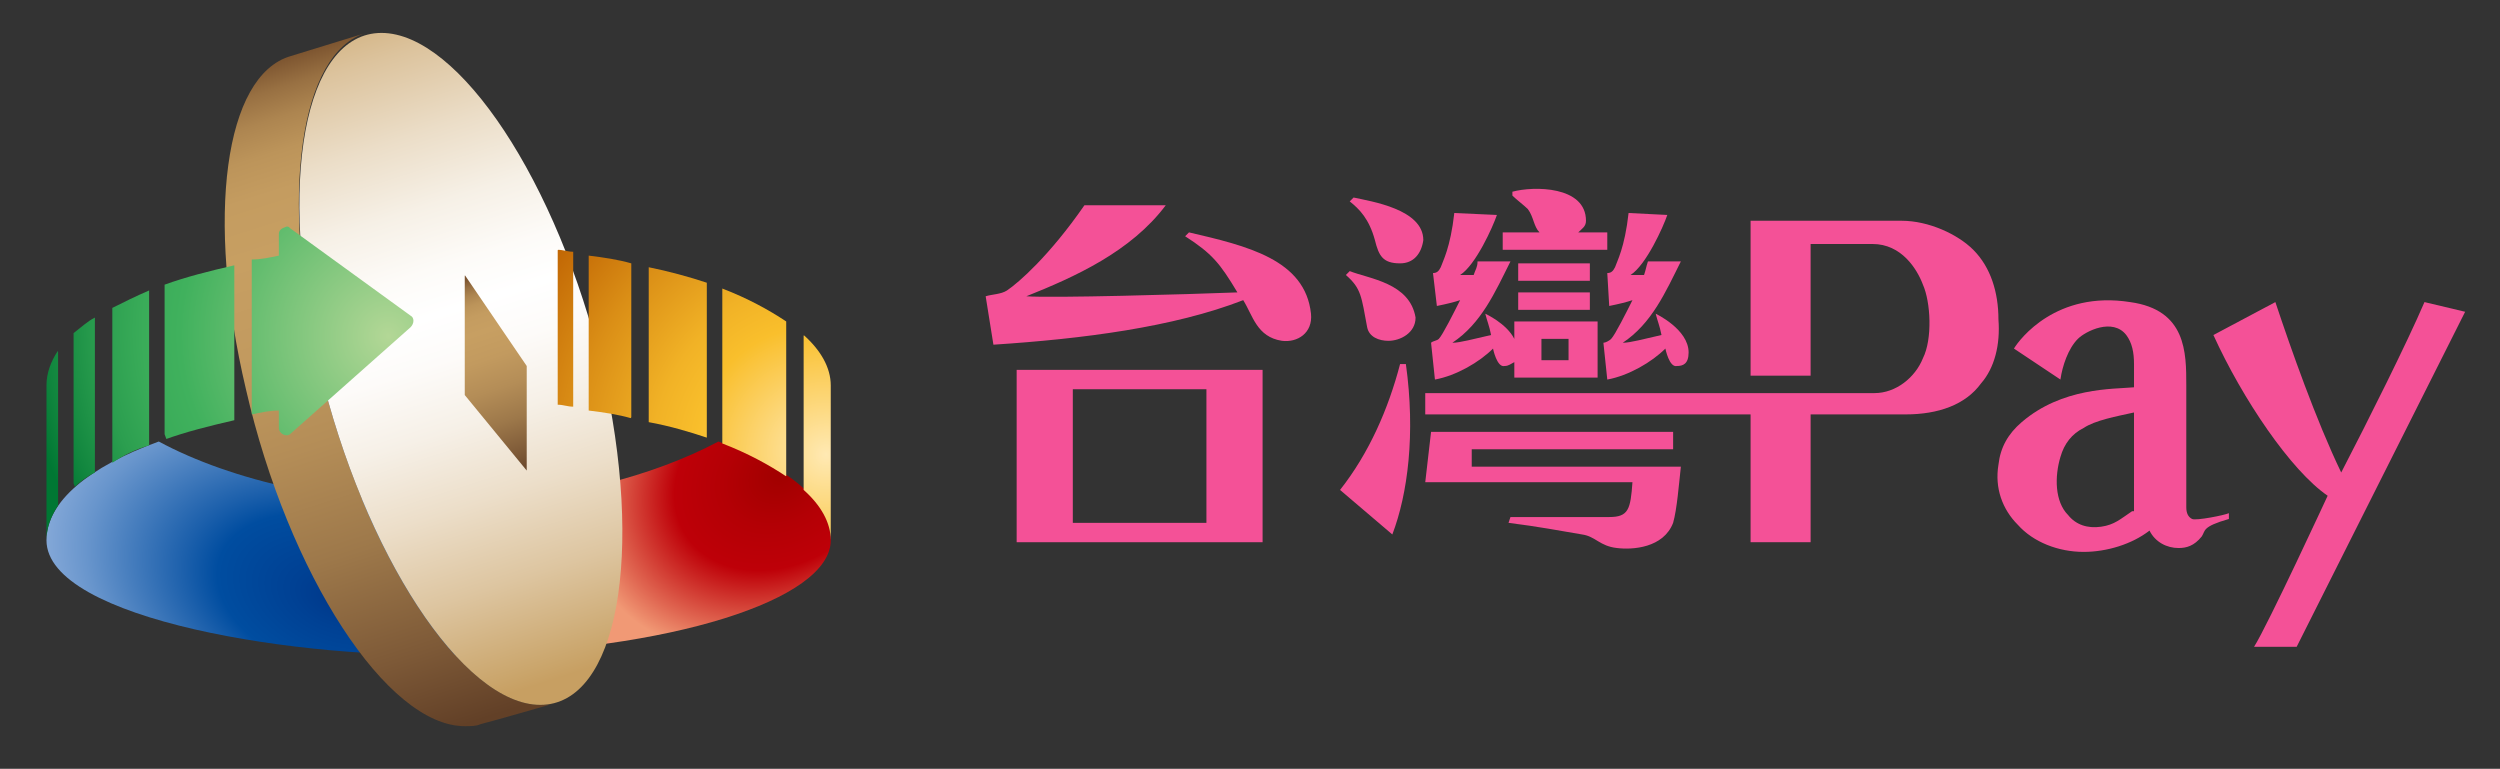 <?xml version="1.0" encoding="utf-8"?>
<!-- Generator: Adobe Illustrator 27.6.1, SVG Export Plug-In . SVG Version: 6.00 Build 0)  -->
<svg version="1.1" id="圖層_1" xmlns="http://www.w3.org/2000/svg" xmlns:xlink="http://www.w3.org/1999/xlink" x="0px" y="0px"
	 viewBox="0 0 129.1 39.7" style="enable-background:new 0 0 129.1 39.7;" xml:space="preserve">
<rect x="0" y="0" width="129.1" height="39.7" fill="#333333" stroke="none"/>
<style type="text/css">
	.st0{fill:#F45197;}
	
		.st1{clip-path:url(#SVGID_00000116197703209721048980000002778265250861267873_);fill:url(#SVGID_00000153672549072423439730000003996941883174478742_);}
	
		.st2{clip-path:url(#SVGID_00000088819170029559257040000003357773824284861575_);fill:url(#SVGID_00000150825496582417099090000018319223927006069636_);}
	
		.st3{clip-path:url(#SVGID_00000065068039184345408210000003093039334548050865_);fill:url(#SVGID_00000044892454139239446590000002750683466662222261_);}
	
		.st4{clip-path:url(#SVGID_00000113342194347409764960000000417551790417297060_);fill:url(#SVGID_00000060011539404065339950000013628751160657604527_);}
	
		.st5{clip-path:url(#SVGID_00000039131351097128216340000001351255184937488777_);fill:url(#SVGID_00000026137282949362842490000003639535287966836870_);}
	
		.st6{clip-path:url(#SVGID_00000183212255224298941720000008378327695980257962_);fill:url(#SVGID_00000158013344520217048870000015005286752914107025_);}
	
		.st7{clip-path:url(#SVGID_00000147926347683330226560000004035896610354291862_);fill:url(#SVGID_00000156578054243367114700000013461392691113846691_);}
	
		.st8{clip-path:url(#SVGID_00000029024530702563355960000002073247855030841502_);fill:url(#SVGID_00000047038057227249965740000002829116853178508696_);}
	
		.st9{clip-path:url(#SVGID_00000124153802557507025200000006726587378503792294_);fill:url(#SVGID_00000045600084848212066990000006351041679480290479_);}
	
		.st10{clip-path:url(#SVGID_00000116953350155095162180000007860295457853107087_);fill:url(#SVGID_00000075130911096581114800000015292610530829827763_);}
	
		.st11{clip-path:url(#SVGID_00000036966364606225553760000018393307430589370502_);fill:url(#SVGID_00000087387857079109126480000015073944903219548578_);}
	
		.st12{clip-path:url(#SVGID_00000099663977821358162450000006772901510316450750_);fill:url(#SVGID_00000066485436000417291670000014551156574670961285_);}
	
		.st13{clip-path:url(#SVGID_00000088855051700314487120000008642297674746877844_);fill:url(#SVGID_00000169529197114868887570000003703841745531878049_);}
	
		.st14{clip-path:url(#SVGID_00000137100380515117296610000013993636850170816148_);fill:url(#SVGID_00000099646190963715310710000008369114731775948170_);}
	
		.st15{clip-path:url(#SVGID_00000029036147314728428540000006870998348246876084_);fill:url(#SVGID_00000032635022291321407390000015328040287170323886_);}
</style>
<g>
	<g>
		<path class="st0" d="M113.2,26.8c-0.2-0.1-0.3-0.3-0.3-0.6v-6.3c0-1.7,0-3.9-2.9-4.3c-3.8-0.6-5.7,1.9-6,2.4l2.4,1.6
			c0.1-0.7,0.4-1.6,0.9-2.1c0.4-0.4,1.8-1.1,2.5-0.2c0.3,0.4,0.4,0.9,0.4,1.5V20c-1.1,0.1-3.7,0-5.8,1.8c-0.7,0.6-1.1,1.3-1.2,2.2
			c-0.2,1.2,0.2,2.3,1,3.1c0.8,0.9,2.1,1.4,3.4,1.4c1.2,0,2.5-0.4,3.4-1.1c0.3,0.6,0.9,0.9,1.5,0.9c0.4,0,0.8-0.1,1.2-0.6
			c0.2-0.3,0-0.5,1.4-0.9v-0.3C114.9,26.6,113.4,26.9,113.2,26.8 M110.1,26.4c-0.6,0.4-0.9,0.7-1.6,0.8c-0.7,0.1-1.3-0.1-1.7-0.6
			c-0.7-0.7-0.7-2-0.4-3c0.2-0.7,0.6-1.2,1.2-1.5c0.6-0.4,1.7-0.6,2.6-0.8V26.4z"/>
		<path class="st0" d="M125.2,15.6c-0.9,2.1-2.9,6.1-4.3,8.8c-1.3-2.7-2.6-6.4-3.4-8.8l-3.2,1.7c1.5,3.3,4,7,5.9,8.3
			c0,0-3.1,6.7-3.8,7.8h2.2l8.7-17.3L125.2,15.6z"/>
		<path class="st0" d="M72.3,18.8c-0.6,2.3-1.6,4.6-3.1,6.5l2.7,2.3c0.8-2.1,1.2-5.2,0.7-8.8L72.3,18.8z"/>
		<path class="st0" d="M69.7,14l-0.2,0.2c0.8,0.7,0.8,1.1,1.1,2.7c0.1,0.5,0.6,0.7,1.1,0.7c0.6,0,1.4-0.4,1.4-1.2
			C72.8,14.6,70.7,14.4,69.7,14"/>
		<path class="st0" d="M76,23.2h10.4v-0.9H73.9l-0.3,2.6h10.7c-0.1,1.4-0.2,1.8-1.2,1.8c-0.8,0-4.2,0-5.1,0l-0.1,0.3
			c1.6,0.2,2.6,0.4,3.8,0.6c0.7,0.1,0.9,0.6,1.8,0.7c0.8,0.1,2.4,0,2.9-1.3c0.2-0.7,0.3-2,0.4-2.9H76L76,23.2z"/>
		<path class="st0" d="M69.9,10.2l-0.2,0.2c0.5,0.4,1,0.9,1.3,2c0.2,0.8,0.4,1.2,1.3,1.2c0.7,0,1.1-0.5,1.2-1.2
			C73.5,10.8,70.8,10.4,69.9,10.2"/>
		<path class="st0" d="M103.2,16.5c0-1.4-0.4-2.7-1.3-3.6c-0.8-0.8-2.3-1.5-3.7-1.5h-7.8v8h3.1v-6.8h3.2c1.5,0,2.3,1.3,2.6,2.1
			c0.4,0.9,0.5,2.8,0,3.8c-0.4,1-1.4,1.8-2.5,1.8H73.6v1.1h16.8V28h3.1v-6.6h4.9c1.7,0,3.1-0.5,3.9-1.6
			C103,19,103.3,17.8,103.2,16.5"/>
		<path class="st0" d="M83,12h-1.5c0.2-0.2,0.4-0.3,0.4-0.6c0-1.8-2.7-1.8-3.8-1.5l0,0.2c0.2,0.2,0.6,0.5,0.8,0.7
			c0.3,0.4,0.3,0.9,0.6,1.2h-1.9v0.9H83V12z"/>
		<rect x="78.4" y="15.1" class="st0" width="3.7" height="0.9"/>
		<rect x="78.4" y="13.6" class="st0" width="3.7" height="0.9"/>
		<path class="st0" d="M83.1,15.8c0.5-0.1,0.9-0.2,1.2-0.3c-0.3,0.6-0.9,1.8-1.1,2c-0.1,0.1-0.3,0.2-0.4,0.2l0.2,1.9
			c1.1-0.2,2.3-0.9,3-1.6c0,0,0.2,1,0.6,0.9c0.3,0,0.6-0.1,0.6-0.7c0-1.2-1.7-2-1.7-2c0.1,0.4,0.2,0.6,0.3,1.1
			c-0.9,0.2-1.6,0.4-2,0.4c1.5-1,2.2-2.6,3-4.2h-1.7c-0.1,0.3-0.1,0.4-0.2,0.7c-0.4,0-0.3,0-0.7,0c0.8-0.5,1.7-2.5,1.9-3.1L84.1,11
			c-0.2,1.8-0.6,2.5-0.7,2.8c-0.1,0.2-0.2,0.3-0.4,0.3L83.1,15.8z"/>
		<path class="st0" d="M73.9,17.7l0.2,1.9c1.1-0.2,2.3-0.9,3-1.6c0,0,0.2,1,0.6,0.9c0.2,0,0.3-0.1,0.5-0.2v0.8h4.3v-2.9h-4.3v0.9
			c-0.4-0.8-1.5-1.3-1.5-1.3c0.1,0.4,0.2,0.6,0.3,1.1c-0.9,0.2-1.6,0.4-2,0.4c1.5-1,2.2-2.6,3-4.2h-1.7c0,0.3-0.1,0.4-0.2,0.7
			c-0.4,0-0.3,0-0.7,0c0.8-0.5,1.7-2.5,1.9-3.1L75.1,11c-0.2,1.8-0.6,2.5-0.7,2.8c-0.1,0.2-0.2,0.3-0.4,0.3l0.2,1.7
			c0.5-0.1,0.9-0.2,1.2-0.3c-0.3,0.6-0.9,1.8-1.1,2C74.2,17.6,74,17.6,73.9,17.7 M79.6,17.5H81v1.1h-1.4V17.5z"/>
		<path class="st0" d="M61.4,12l-0.2,0.2c1.4,0.9,1.8,1.4,2.7,2.9c-2.6,0.1-9.6,0.3-10.9,0.2c2.5-1,5.4-2.3,7.2-4.7h-4.2
			c-1.8,2.6-3.4,4-4,4.4c-0.3,0.2-0.8,0.2-1.1,0.3l0.4,2.5c4.6-0.3,9.3-0.9,12.9-2.3c0.5,0.8,0.7,1.9,2,2.1c0.8,0.1,1.6-0.4,1.5-1.4
			C67.4,13.4,64.4,12.7,61.4,12"/>
		<path class="st0" d="M52.5,28h12.7v-8.9H52.5V28z M55.4,20.1h6.9V27h-6.9V20.1z"/>
	</g>
	<g>
		<g>
			<defs>
				<path id="SVGID_1_" d="M24,26v7.8c10.5-0.2,18.9-2.8,18.9-5.9c0-2-2.2-3.8-5.8-5.1C33.7,24.6,29.1,25.8,24,26"/>
			</defs>
			<clipPath id="SVGID_00000149377334910439691200000002392910601709476539_">
				<use xlink:href="#SVGID_1_"  style="overflow:visible;"/>
			</clipPath>
			
				<radialGradient id="SVGID_00000167392013531531234020000006678781073762087865_" cx="-241.143" cy="457.521" r="1.073" gradientTransform="matrix(-8.646 5.291 -4.157 -6.793 -142.669 4408.361)" gradientUnits="userSpaceOnUse">
				<stop  offset="0" style="stop-color:#A30000"/>
				<stop  offset="3.394870e-02" style="stop-color:#A30000"/>
				<stop  offset="0.296" style="stop-color:#B40005"/>
				<stop  offset="0.536" style="stop-color:#BE0008"/>
				<stop  offset="0.85" style="stop-color:#E06651"/>
				<stop  offset="1" style="stop-color:#F19975"/>
			</radialGradient>
			
				<polygon style="clip-path:url(#SVGID_00000149377334910439691200000002392910601709476539_);fill:url(#SVGID_00000167392013531531234020000006678781073762087865_);" points="
				37.7,14.4 19.1,25.8 29.1,42.1 47.8,30.8 			"/>
		</g>
		<g>
			<defs>
				<path id="SVGID_00000008864261818314254350000016518931980736659855_" d="M2.4,27.9c0,4.1,13.2,6.2,21.6,5.9V26
					c-6.3,0.2-12.1-1.2-15.8-3.2C4.6,24.1,2.4,25.9,2.4,27.9"/>
			</defs>
			<clipPath id="SVGID_00000078733732772917443620000005045358860217613185_">
				<use xlink:href="#SVGID_00000008864261818314254350000016518931980736659855_"  style="overflow:visible;"/>
			</clipPath>
			
				<radialGradient id="SVGID_00000004515007234593090120000017051492923322332845_" cx="-219.385" cy="447.078" r="1.073" gradientTransform="matrix(-14.063 -4.645 2.905 -8.796 -4366.49 2944.294)" gradientUnits="userSpaceOnUse">
				<stop  offset="0" style="stop-color:#00388A"/>
				<stop  offset="0.155" style="stop-color:#004194"/>
				<stop  offset="0.408" style="stop-color:#004DA0"/>
				<stop  offset="0.516" style="stop-color:#1B5FAB"/>
				<stop  offset="0.847" style="stop-color:#6895CC"/>
				<stop  offset="1" style="stop-color:#87AAD9"/>
			</radialGradient>
			
				<polygon style="clip-path:url(#SVGID_00000078733732772917443620000005045358860217613185_);fill:url(#SVGID_00000004515007234593090120000017051492923322332845_);" points="
				27.4,23.9 4.5,16.3 -1,32.9 21.9,40.5 			"/>
		</g>
		<g>
			<defs>
				<path id="SVGID_00000096754675581700624410000016080934903899974571_" d="M15,2.9c-3.4,1-4.4,8.3-2.3,17.2
					C14.9,29.7,20,37.5,24,37.5c0.3,0,0.6,0,0.8-0.1c0.8-0.2,3.9-1.1,3.9-1.1c0,0,0,0,0,0c-0.3,0.1-0.5,0.1-0.8,0.1
					c-4,0-9.1-7.8-11.4-17.4c-2.1-8.9-1-16.3,2.4-17.3l0,0L15,2.9z"/>
			</defs>
			<clipPath id="SVGID_00000070833422528646815730000003109992144745707454_">
				<use xlink:href="#SVGID_00000096754675581700624410000016080934903899974571_"  style="overflow:visible;"/>
			</clipPath>
			
				<linearGradient id="SVGID_00000176750298665094700010000008368105825832028074_" gradientUnits="userSpaceOnUse" x1="-242.19" y1="416.584" x2="-241.117" y2="416.584" gradientTransform="matrix(10.151 31.487 -31.487 10.151 15589.795 3400.218)">
				<stop  offset="0" style="stop-color:#7C5430"/>
				<stop  offset="8.758803e-04" style="stop-color:#7D5530"/>
				<stop  offset="3.913368e-02" style="stop-color:#987042"/>
				<stop  offset="8.057296e-02" style="stop-color:#AD8550"/>
				<stop  offset="0.127" style="stop-color:#BC945A"/>
				<stop  offset="0.182" style="stop-color:#C49C60"/>
				<stop  offset="0.265" style="stop-color:#C79F62"/>
				<stop  offset="0.398" style="stop-color:#C29A5F"/>
				<stop  offset="0.55" style="stop-color:#B48D57"/>
				<stop  offset="0.713" style="stop-color:#9D784A"/>
				<stop  offset="0.882" style="stop-color:#7D5937"/>
				<stop  offset="1" style="stop-color:#624027"/>
			</linearGradient>
			
				<polygon style="clip-path:url(#SVGID_00000070833422528646815730000003109992144745707454_);fill:url(#SVGID_00000176750298665094700010000008368105825832028074_);" points="
				0.1,5.1 12.2,42.8 39.1,34.1 27,-3.5 			"/>
		</g>
		<g>
			<defs>
				<path id="SVGID_00000114757882291678199030000018419004854701347246_" d="M16.5,19c2.3,9.6,7.4,17.4,11.4,17.4
					c4,0,5.4-7.8,3.2-17.4C28.8,9.4,23.7,1.7,19.7,1.7C15.7,1.7,14.3,9.4,16.5,19"/>
			</defs>
			<clipPath id="SVGID_00000091703973228373573300000006928266199494103428_">
				<use xlink:href="#SVGID_00000114757882291678199030000018419004854701347246_"  style="overflow:visible;"/>
			</clipPath>
			
				<linearGradient id="SVGID_00000052814044023590357390000004520112085657581458_" gradientUnits="userSpaceOnUse" x1="-241.062" y1="416.645" x2="-239.988" y2="416.645" gradientTransform="matrix(11.373 35.368 -35.368 11.373 17494.441 3785.595)">
				<stop  offset="0" style="stop-color:#C79F62"/>
				<stop  offset="1.383310e-02" style="stop-color:#C79F62"/>
				<stop  offset="2.289795e-02" style="stop-color:#C9A267"/>
				<stop  offset="0.136" style="stop-color:#DCC39D"/>
				<stop  offset="0.242" style="stop-color:#EBDDC7"/>
				<stop  offset="0.336" style="stop-color:#F6F0E6"/>
				<stop  offset="0.417" style="stop-color:#FDFBF8"/>
				<stop  offset="0.474" style="stop-color:#FFFFFF"/>
				<stop  offset="0.535" style="stop-color:#FDFBF9"/>
				<stop  offset="0.622" style="stop-color:#F6F0E7"/>
				<stop  offset="0.722" style="stop-color:#ECDEC9"/>
				<stop  offset="0.834" style="stop-color:#DDC5A0"/>
				<stop  offset="0.952" style="stop-color:#CAA56B"/>
				<stop  offset="0.972" style="stop-color:#C79F62"/>
				<stop  offset="1" style="stop-color:#C79F62"/>
			</linearGradient>
			
				<polygon style="clip-path:url(#SVGID_00000091703973228373573300000006928266199494103428_);fill:url(#SVGID_00000052814044023590357390000004520112085657581458_);" points="
				4.1,4.9 16,41.9 43.4,33.1 31.5,-3.9 			"/>
		</g>
		<g>
			<defs>
				<polygon id="SVGID_00000160879109314344004260000017457914288803545217_" points="24,20.4 27.2,24.3 27.2,18.9 24,14.2 				"/>
			</defs>
			<clipPath id="SVGID_00000146496921109578288520000004305408091124402871_">
				<use xlink:href="#SVGID_00000160879109314344004260000017457914288803545217_"  style="overflow:visible;"/>
			</clipPath>
			
				<linearGradient id="SVGID_00000164482085066556323710000006268996581523337389_" gradientUnits="userSpaceOnUse" x1="-265.918" y1="415.458" x2="-264.845" y2="415.458" gradientTransform="matrix(3.096 9.416 -9.416 3.096 4759.182 1232.081)">
				<stop  offset="0" style="stop-color:#7C5430"/>
				<stop  offset="8.758803e-04" style="stop-color:#7D5530"/>
				<stop  offset="3.913368e-02" style="stop-color:#987042"/>
				<stop  offset="8.057296e-02" style="stop-color:#AD8550"/>
				<stop  offset="0.127" style="stop-color:#BC945A"/>
				<stop  offset="0.182" style="stop-color:#C49C60"/>
				<stop  offset="0.265" style="stop-color:#C79F62"/>
				<stop  offset="0.398" style="stop-color:#C29A5F"/>
				<stop  offset="0.55" style="stop-color:#B48D57"/>
				<stop  offset="0.713" style="stop-color:#9D784A"/>
				<stop  offset="0.882" style="stop-color:#7D5937"/>
				<stop  offset="1" style="stop-color:#624027"/>
			</linearGradient>
			
				<polygon style="clip-path:url(#SVGID_00000146496921109578288520000004305408091124402871_);fill:url(#SVGID_00000164482085066556323710000006268996581523337389_);" points="
				21,15.2 24.3,25.3 30.2,23.3 26.9,13.3 			"/>
		</g>
		<g>
			<defs>
				<path id="SVGID_00000086691273702248246760000008612693882117305770_" d="M30.4,13.2v8c0.8,0.1,1.5,0.2,2.2,0.4l0,0v-8
					C31.9,13.4,31.2,13.3,30.4,13.2L30.4,13.2z"/>
			</defs>
			<clipPath id="SVGID_00000106147104110586711940000006714383794953442238_">
				<use xlink:href="#SVGID_00000086691273702248246760000008612693882117305770_"  style="overflow:visible;"/>
			</clipPath>
			
				<radialGradient id="SVGID_00000085972589866815140350000010289512323293596849_" cx="-217.57" cy="430.505" r="1.073" gradientTransform="matrix(-14.441 -8.897 8.897 -14.441 -6929.443 4304.587)" gradientUnits="userSpaceOnUse">
				<stop  offset="0" style="stop-color:#FFE9B3"/>
				<stop  offset="0.356" style="stop-color:#F9BF2C"/>
				<stop  offset="0.483" style="stop-color:#F1B226"/>
				<stop  offset="0.72" style="stop-color:#DA8E16"/>
				<stop  offset="1" style="stop-color:#BB5D00"/>
			</radialGradient>
			
				<polygon style="clip-path:url(#SVGID_00000106147104110586711940000006714383794953442238_);fill:url(#SVGID_00000085972589866815140350000010289512323293596849_);" points="
				36.4,15.5 31,12.2 26.7,19.3 32,22.5 			"/>
		</g>
		<g>
			<defs>
				<path id="SVGID_00000041990645281078131050000018075076227101296539_" d="M28.8,20.9c0.3,0,0.5,0.1,0.8,0.1v-8
					c-0.3,0-0.5-0.1-0.8-0.1V20.9z"/>
			</defs>
			<clipPath id="SVGID_00000111171693793948136850000002535574811633660550_">
				<use xlink:href="#SVGID_00000041990645281078131050000018075076227101296539_"  style="overflow:visible;"/>
			</clipPath>
			
				<radialGradient id="SVGID_00000063599569793229433330000006742766148030480316_" cx="-217.56" cy="430.514" r="1.073" gradientTransform="matrix(-14.437 -8.894 8.894 -14.437 -6927.371 4303.58)" gradientUnits="userSpaceOnUse">
				<stop  offset="0" style="stop-color:#FFE9B3"/>
				<stop  offset="0.356" style="stop-color:#F9BF2C"/>
				<stop  offset="0.483" style="stop-color:#F1B226"/>
				<stop  offset="0.72" style="stop-color:#DA8E16"/>
				<stop  offset="1" style="stop-color:#BB5D00"/>
			</radialGradient>
			
				<polygon style="clip-path:url(#SVGID_00000111171693793948136850000002535574811633660550_);fill:url(#SVGID_00000063599569793229433330000006742766148030480316_);" points="
				33.2,15.2 29,12.6 25.2,18.8 29.4,21.4 			"/>
		</g>
		<g>
			<defs>
				<path id="SVGID_00000072278183968838848350000014024091241314861711_" d="M41.5,17.3v8c0.9,0.8,1.4,1.7,1.4,2.6v-8
					C42.9,19,42.4,18.1,41.5,17.3z"/>
			</defs>
			<clipPath id="SVGID_00000178887783934271716050000005681880034108555184_">
				<use xlink:href="#SVGID_00000072278183968838848350000014024091241314861711_"  style="overflow:visible;"/>
			</clipPath>
			
				<radialGradient id="SVGID_00000117671316579207253450000003787973511207770524_" cx="-217.583" cy="430.483" r="1.073" gradientTransform="matrix(-14.454 -8.905 8.905 -14.454 -6935.733 4308.044)" gradientUnits="userSpaceOnUse">
				<stop  offset="0" style="stop-color:#FFE9B3"/>
				<stop  offset="0.356" style="stop-color:#F9BF2C"/>
				<stop  offset="0.483" style="stop-color:#F1B226"/>
				<stop  offset="0.72" style="stop-color:#DA8E16"/>
				<stop  offset="1" style="stop-color:#BB5D00"/>
			</radialGradient>
			
				<polygon style="clip-path:url(#SVGID_00000178887783934271716050000005681880034108555184_);fill:url(#SVGID_00000117671316579207253450000003787973511207770524_);" points="
				47.6,20.2 41.9,16.7 36.7,25 42.5,28.5 			"/>
		</g>
		<g>
			<defs>
				<path id="SVGID_00000176747431953671931080000014592058501914108859_" d="M37.3,22.9c1.3,0.5,2.4,1.1,3.3,1.7v-8
					c-0.9-0.6-2-1.2-3.3-1.7V22.9z"/>
			</defs>
			<clipPath id="SVGID_00000121276267831123489920000001058475979549597063_">
				<use xlink:href="#SVGID_00000176747431953671931080000014592058501914108859_"  style="overflow:visible;"/>
			</clipPath>
			
				<radialGradient id="SVGID_00000156545665996190880000000000478551102813481149_" cx="-217.522" cy="430.514" r="1.073" gradientTransform="matrix(-14.439 -8.895 8.895 -14.439 -6927.915 4304.571)" gradientUnits="userSpaceOnUse">
				<stop  offset="0" style="stop-color:#FFE9B3"/>
				<stop  offset="0.356" style="stop-color:#F9BF2C"/>
				<stop  offset="0.483" style="stop-color:#F1B226"/>
				<stop  offset="0.72" style="stop-color:#DA8E16"/>
				<stop  offset="1" style="stop-color:#BB5D00"/>
			</radialGradient>
			
				<polygon style="clip-path:url(#SVGID_00000121276267831123489920000001058475979549597063_);fill:url(#SVGID_00000156545665996190880000000000478551102813481149_);" points="
				45,17.6 38.2,13.4 33,21.9 39.7,26 			"/>
		</g>
		<g>
			<defs>
				<path id="SVGID_00000047061399365841806170000017570926915087883959_" d="M33.5,13.8v8c1.1,0.2,2.1,0.5,3,0.8v0v-8
					C35.6,14.3,34.5,14,33.5,13.8z"/>
			</defs>
			<clipPath id="SVGID_00000085932394002857209270000008981150819225984949_">
				<use xlink:href="#SVGID_00000047061399365841806170000017570926915087883959_"  style="overflow:visible;"/>
			</clipPath>
			
				<radialGradient id="SVGID_00000157999193703680315110000015426687709880927660_" cx="-217.52" cy="430.472" r="1.071" gradientTransform="matrix(-14.438 -8.895 8.895 -14.438 -6927.116 4303.738)" gradientUnits="userSpaceOnUse">
				<stop  offset="0" style="stop-color:#FFE9B3"/>
				<stop  offset="0.356" style="stop-color:#F9BF2C"/>
				<stop  offset="0.483" style="stop-color:#F1B226"/>
				<stop  offset="0.72" style="stop-color:#DA8E16"/>
				<stop  offset="1" style="stop-color:#BB5D00"/>
			</radialGradient>
			
				<polygon style="clip-path:url(#SVGID_00000085932394002857209270000008981150819225984949_);fill:url(#SVGID_00000157999193703680315110000015426687709880927660_);" points="
				40.4,16.2 34.3,12.4 29.5,20.2 35.7,23.9 			"/>
		</g>
		<g>
			<defs>
				<path id="SVGID_00000102521222580095366690000013945780781697453986_" d="M3.8,17.2v8c0.3-0.3,0.7-0.6,1.1-0.8v-8l0,0
					C4.5,16.6,4.2,16.9,3.8,17.2"/>
			</defs>
			<clipPath id="SVGID_00000049204035414626010450000009193073997318029956_">
				<use xlink:href="#SVGID_00000102521222580095366690000013945780781697453986_"  style="overflow:visible;"/>
			</clipPath>
			
				<radialGradient id="SVGID_00000072973889246331165370000003247316911819354775_" cx="-233.548" cy="436.336" r="1.073" gradientTransform="matrix(-16.262 5.937 -5.937 -16.262 -1187.526 8499.177)" gradientUnits="userSpaceOnUse">
				<stop  offset="0" style="stop-color:#B3D796"/>
				<stop  offset="0.586" style="stop-color:#40B15D"/>
				<stop  offset="0.679" style="stop-color:#3AAC59"/>
				<stop  offset="0.798" style="stop-color:#2B9E4F"/>
				<stop  offset="0.93" style="stop-color:#11863E"/>
				<stop  offset="1" style="stop-color:#007733"/>
			</radialGradient>
			
				<polygon style="clip-path:url(#SVGID_00000049204035414626010450000009193073997318029956_);fill:url(#SVGID_00000072973889246331165370000003247316911819354775_);" points="
				4.8,16 1,17.4 4,25.5 7.8,24.1 			"/>
		</g>
		<g>
			<defs>
				<path id="SVGID_00000168112603680657895970000007196060215494918541_" d="M2.4,19.9v8c0-0.6,0.2-1.2,0.6-1.8v-8v0
					C2.6,18.7,2.4,19.3,2.4,19.9"/>
			</defs>
			<clipPath id="SVGID_00000051348173328723456750000001886391746909964449_">
				<use xlink:href="#SVGID_00000168112603680657895970000007196060215494918541_"  style="overflow:visible;"/>
			</clipPath>
			
				<radialGradient id="SVGID_00000064315956648514829470000009704693611118834832_" cx="-233.516" cy="436.354" r="1.073" gradientTransform="matrix(-16.25 5.933 -5.933 -16.25 -1186.02 8493.195)" gradientUnits="userSpaceOnUse">
				<stop  offset="0" style="stop-color:#B3D796"/>
				<stop  offset="0.586" style="stop-color:#40B15D"/>
				<stop  offset="0.679" style="stop-color:#3AAC59"/>
				<stop  offset="0.798" style="stop-color:#2B9E4F"/>
				<stop  offset="0.93" style="stop-color:#11863E"/>
				<stop  offset="1" style="stop-color:#007733"/>
			</radialGradient>
			
				<polygon style="clip-path:url(#SVGID_00000051348173328723456750000001886391746909964449_);fill:url(#SVGID_00000064315956648514829470000009704693611118834832_);" points="
				2.9,17.9 -0.8,19.2 2.4,28.1 6.2,26.7 			"/>
		</g>
		<g>
			<defs>
				<path id="SVGID_00000122719197863221640800000005867199167742135979_" d="M14.4,12.1v1.1c-0.5,0.1-0.9,0.2-1.4,0.2v8
					c0.5-0.1,0.9-0.2,1.4-0.2v0.9c0,0.3,0.4,0.5,0.6,0.3l6.2-5.5c0.2-0.2,0.2-0.5,0-0.6L15,11.8c-0.1-0.1-0.1-0.1-0.2-0.1
					C14.5,11.8,14.4,11.9,14.4,12.1"/>
			</defs>
			<clipPath id="SVGID_00000168099702945168085830000007635519861080576687_">
				<use xlink:href="#SVGID_00000122719197863221640800000005867199167742135979_"  style="overflow:visible;"/>
			</clipPath>
			
				<radialGradient id="SVGID_00000127748060648783117870000009786424649691612310_" cx="-233.539" cy="436.372" r="1.073" gradientTransform="matrix(-16.26 5.936 -5.936 -16.26 -1187.018 8499.025)" gradientUnits="userSpaceOnUse">
				<stop  offset="0" style="stop-color:#B3D796"/>
				<stop  offset="0.586" style="stop-color:#40B15D"/>
				<stop  offset="0.679" style="stop-color:#3AAC59"/>
				<stop  offset="0.798" style="stop-color:#2B9E4F"/>
				<stop  offset="0.93" style="stop-color:#11863E"/>
				<stop  offset="1" style="stop-color:#007733"/>
			</radialGradient>
			
				<polygon style="clip-path:url(#SVGID_00000168099702945168085830000007635519861080576687_);fill:url(#SVGID_00000127748060648783117870000009786424649691612310_);" points="
				20.4,9 9.5,13 14,25.3 24.9,21.3 			"/>
		</g>
		<g>
			<defs>
				<path id="SVGID_00000139277291909031459900000002855631666958740379_" d="M8.5,14.7v8c1.1-0.4,2.3-0.7,3.6-1v-8
					C10.8,14,9.6,14.3,8.5,14.7"/>
			</defs>
			<clipPath id="SVGID_00000142134030902695052620000004062087643210712474_">
				<use xlink:href="#SVGID_00000139277291909031459900000002855631666958740379_"  style="overflow:visible;"/>
			</clipPath>
			
				<radialGradient id="SVGID_00000146467759060497503910000012786823728237324193_" cx="-233.497" cy="436.374" r="1.072" gradientTransform="matrix(-16.247 5.931 -5.931 -16.247 -1185.377 8491.893)" gradientUnits="userSpaceOnUse">
				<stop  offset="0" style="stop-color:#B3D796"/>
				<stop  offset="0.586" style="stop-color:#40B15D"/>
				<stop  offset="0.679" style="stop-color:#3AAC59"/>
				<stop  offset="0.798" style="stop-color:#2B9E4F"/>
				<stop  offset="0.93" style="stop-color:#11863E"/>
				<stop  offset="1" style="stop-color:#007733"/>
			</radialGradient>
			
				<polygon style="clip-path:url(#SVGID_00000142134030902695052620000004062087643210712474_);fill:url(#SVGID_00000146467759060497503910000012786823728237324193_);" points="
				11.7,12.5 5.7,14.7 9,23.8 15,21.6 			"/>
		</g>
		<g>
			<defs>
				<path id="SVGID_00000067236653409253902970000004857683378107090861_" d="M5.8,15.9v8l0,0C6.4,23.5,7,23.2,7.7,23v-8l0,0
					C7,15.3,6.4,15.6,5.8,15.9"/>
			</defs>
			<clipPath id="SVGID_00000041976473285080981100000004264649447514687919_">
				<use xlink:href="#SVGID_00000067236653409253902970000004857683378107090861_"  style="overflow:visible;"/>
			</clipPath>
			
				<radialGradient id="SVGID_00000036243830820838644950000003671456125061251731_" cx="-233.502" cy="436.358" r="1.073" gradientTransform="matrix(-16.268 5.939 -5.939 -16.268 -1187.118 8502.472)" gradientUnits="userSpaceOnUse">
				<stop  offset="0" style="stop-color:#B3D796"/>
				<stop  offset="0.586" style="stop-color:#40B15D"/>
				<stop  offset="0.679" style="stop-color:#3AAC59"/>
				<stop  offset="0.798" style="stop-color:#2B9E4F"/>
				<stop  offset="0.93" style="stop-color:#11863E"/>
				<stop  offset="1" style="stop-color:#007733"/>
			</radialGradient>
			
				<polygon style="clip-path:url(#SVGID_00000041976473285080981100000004264649447514687919_);fill:url(#SVGID_00000036243830820838644950000003671456125061251731_);" points="
				7.5,14.4 2.9,16 6,24.5 10.6,22.8 			"/>
		</g>
	</g>
</g>
</svg>

